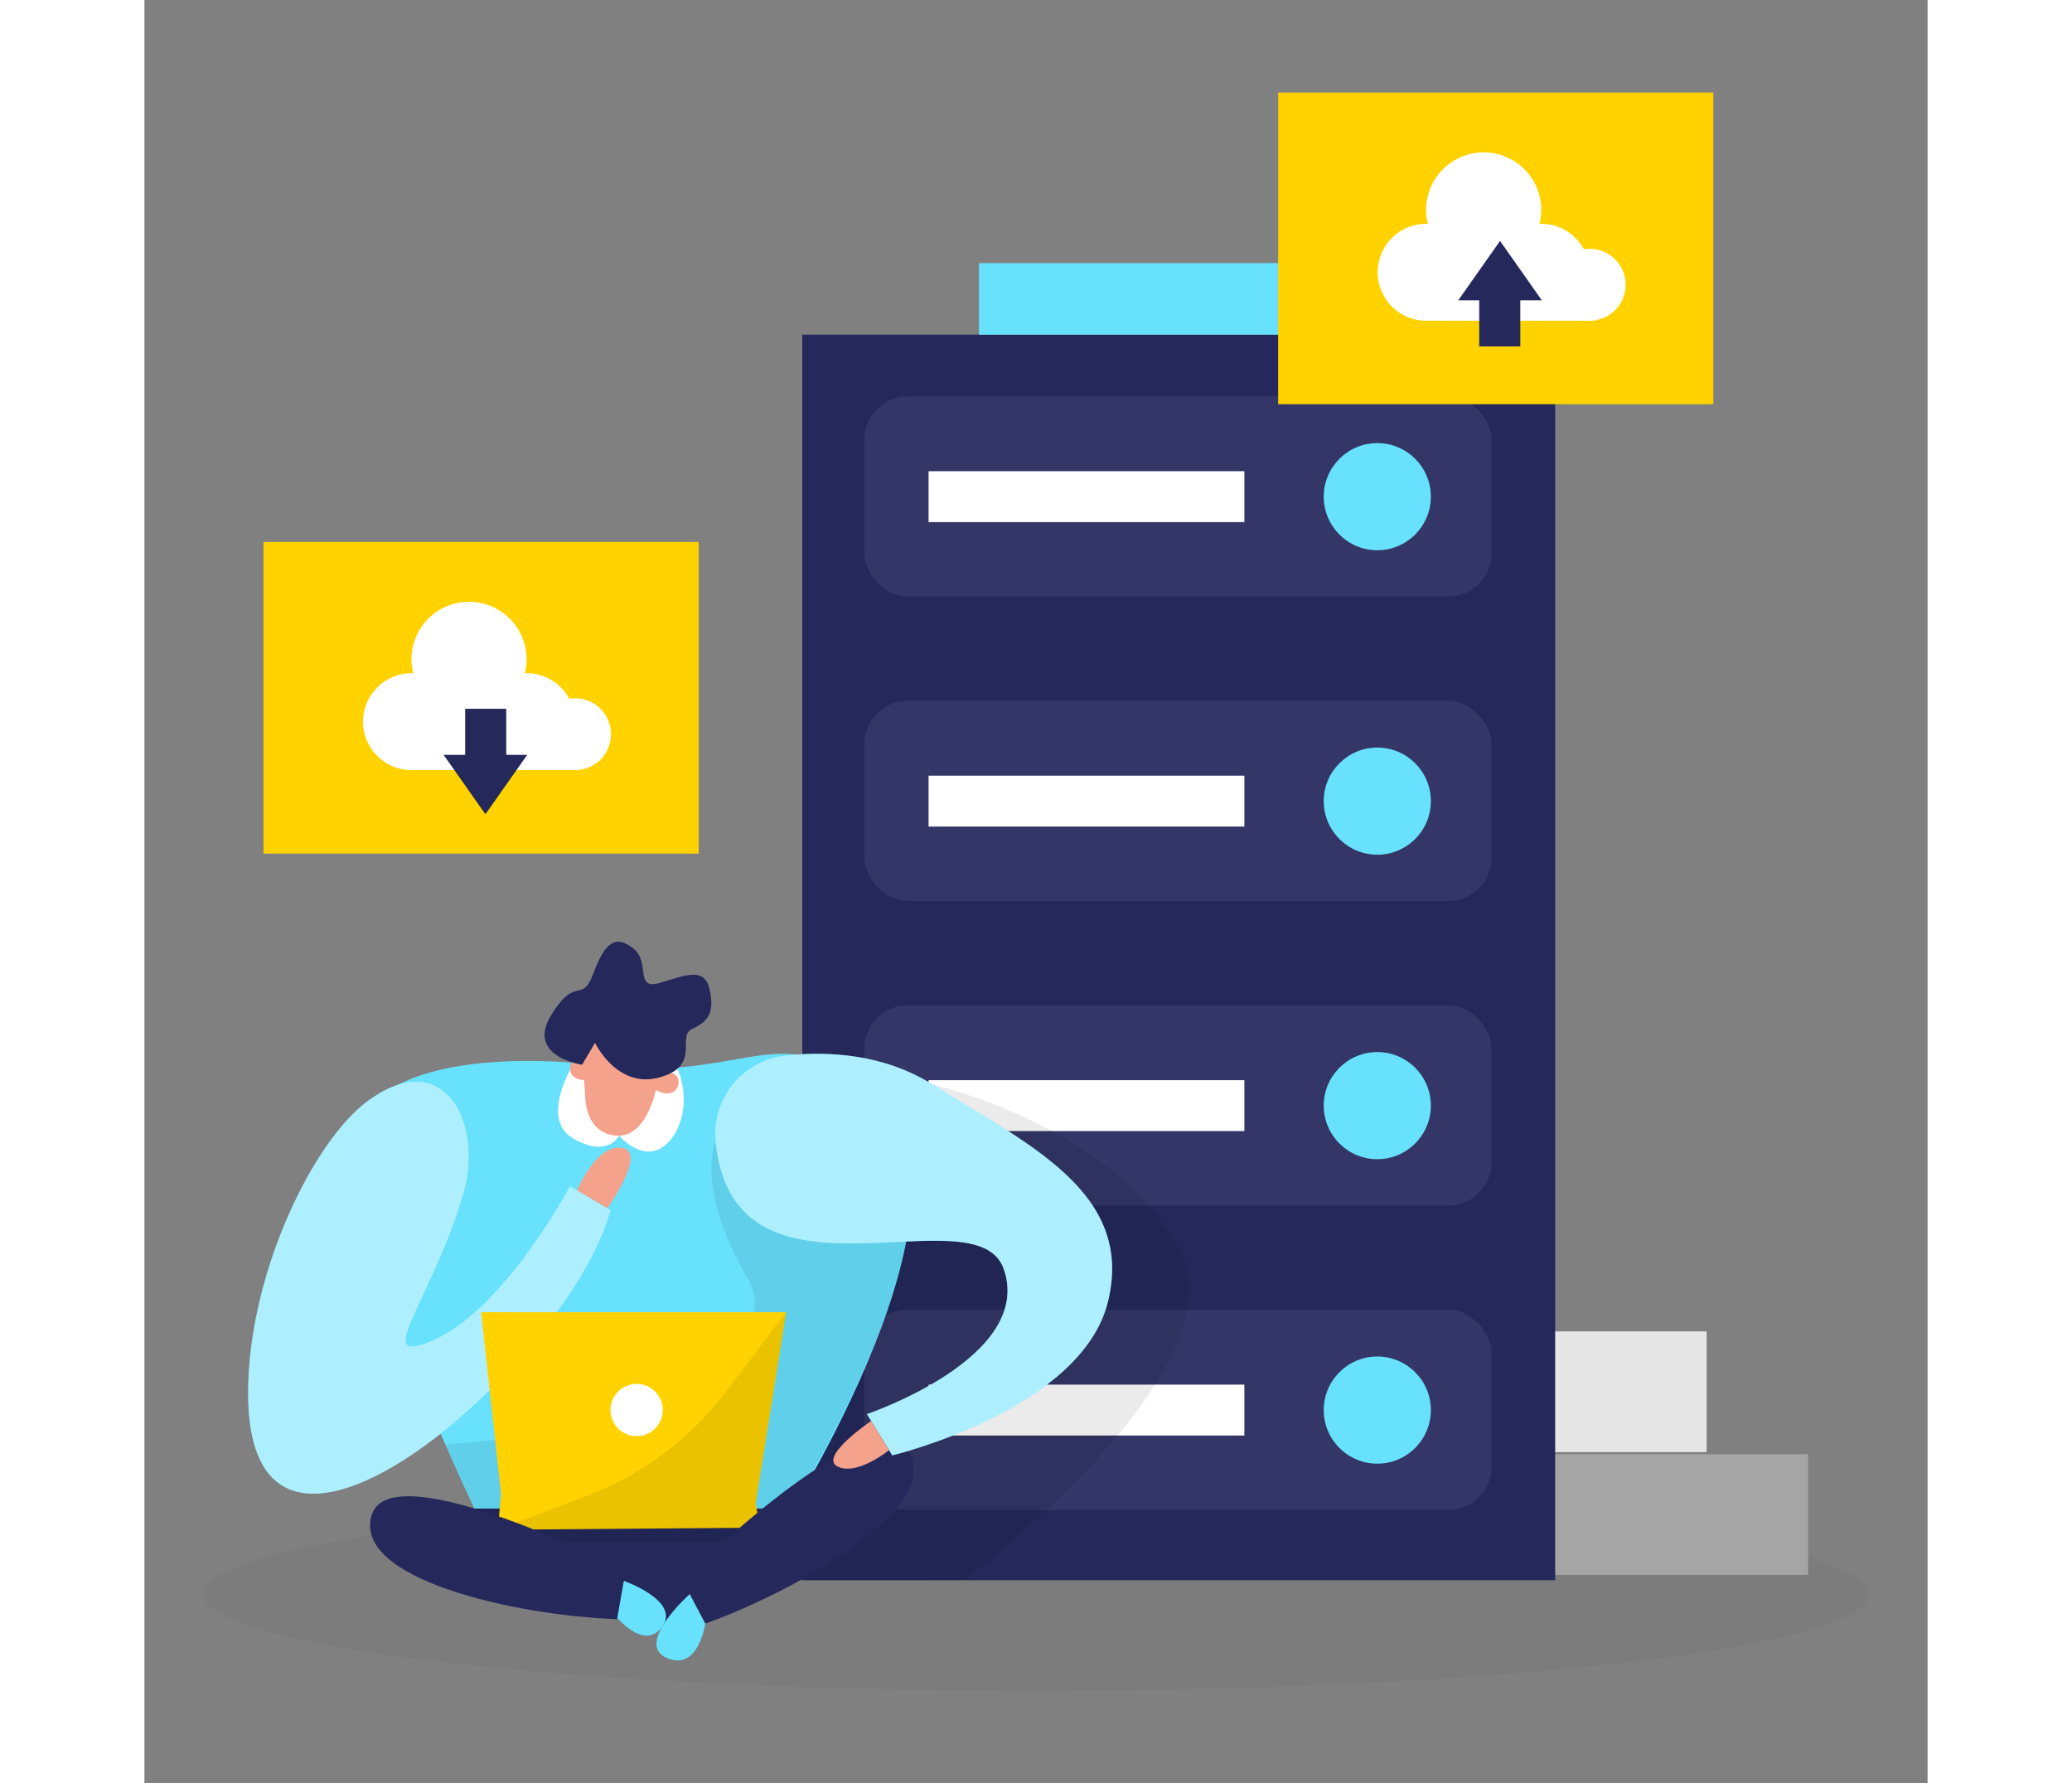 <svg id="_0158_data_maintenance" xmlns="http://www.w3.org/2000/svg" viewBox="0 0 500 500" data-imageid="data-maintenance-3" imageName="Data Maintenance" class="illustrations_image" style="width: 581px;"><rect x="0" y="0" width="500" height="500" fill="#808080" stroke="none"/><defs><style>.cls-1_data-maintenance-3{fill:#fff;}.cls-2_data-maintenance-3{fill:#f4a28c;}.cls-3_data-maintenance-3{opacity:.46;}.cls-3_data-maintenance-3,.cls-4_data-maintenance-3,.cls-5_data-maintenance-3,.cls-6_data-maintenance-3{fill:none;}.cls-7_data-maintenance-3{fill:#a5a5a5;}.cls-8_data-maintenance-3{fill:#e6e6e6;}.cls-4_data-maintenance-3{opacity:.03;}.cls-5_data-maintenance-3{opacity:.07;}.cls-6_data-maintenance-3{opacity:.08;}.cls-9_data-maintenance-3{fill:#24285b;}.cls-10_data-maintenance-3{fill:#000001;}.cls-11_data-maintenance-3{fill:#ffd200;}.cls-12_data-maintenance-3{fill:#68e1fd;}</style></defs><g id="sd_data-maintenance-3" class="cls-4_data-maintenance-3"><ellipse class="cls-10_data-maintenance-3" cx="250" cy="446.92" rx="233.68" ry="27.13"/></g><g id="server_data-maintenance-3"><rect class="cls-8_data-maintenance-3" x="367.59" y="373.28" width="70.46" height="33.84"/><rect class="cls-7_data-maintenance-3" x="367.59" y="407.7" width="98.92" height="33.84"/><rect class="cls-9_data-maintenance-3" x="184.46" y="93.82" width="211.12" height="349.22"/><g class="cls-5_data-maintenance-3"><rect class="cls-1_data-maintenance-3" x="201.86" y="111.09" width="175.9" height="56.17" rx="12.2" ry="12.2"/></g><rect class="cls-12_data-maintenance-3 targetColor" x="234" y="73.77" width="107.47" height="20.06"/><circle class="cls-12_data-maintenance-3 targetColor" cx="345.7" cy="139.25" r="15.02"/><rect class="cls-1_data-maintenance-3" x="219.88" y="132.11" width="88.55" height="14.27"/><g class="cls-5_data-maintenance-3"><rect class="cls-1_data-maintenance-3" x="201.86" y="196.46" width="175.9" height="56.17" rx="12.2" ry="12.2"/></g><circle class="cls-12_data-maintenance-3 targetColor" cx="345.7" cy="224.61" r="15.02"/><rect class="cls-1_data-maintenance-3" x="219.88" y="217.47" width="88.55" height="14.27"/><g class="cls-5_data-maintenance-3"><rect class="cls-1_data-maintenance-3" x="201.86" y="281.82" width="175.9" height="56.17" rx="12.2" ry="12.2"/></g><circle class="cls-12_data-maintenance-3 targetColor" cx="345.7" cy="309.98" r="15.02"/><rect class="cls-1_data-maintenance-3" x="219.88" y="302.84" width="88.55" height="14.27"/><g class="cls-5_data-maintenance-3"><rect class="cls-1_data-maintenance-3" x="201.86" y="367.19" width="175.9" height="56.17" rx="12.2" ry="12.2"/></g><circle class="cls-12_data-maintenance-3 targetColor" cx="345.7" cy="395.34" r="15.02"/><rect class="cls-1_data-maintenance-3" x="219.88" y="388.2" width="88.55" height="14.27"/><g class="cls-6_data-maintenance-3"><path class="cls-10_data-maintenance-3" d="m221.06,304.1s49.36,11.05,68.75,45.39c19.39,34.33-60.09,93.55-60.09,93.55l-55.03.18-12.7-57.52,28.69-40.92,30.38-40.68Z"/></g></g><g id="person_data-maintenance-3"><path class="cls-12_data-maintenance-3 targetColor" d="m120.45,298s-64.51-6.84-62.07,27.29c2.44,34.13,38.59,106.84,38.59,106.84h79.22s60.13-92.22,30.88-121.88c-29.25-29.66-35.92-4.2-86.62-12.26Z"/><polygon class="cls-9_data-maintenance-3" points="96.85 443.22 145.08 456.23 187.85 434.52 194.35 422.95 151.23 422.95 82.63 422.95 96.85 443.22"/><path class="cls-12_data-maintenance-3 targetColor" d="m89.33,334.99c6.04-20.21-5.37-42.28-26.96-26.11-14.8,11.08-32.35,46.42-33.26,79.13-2.1,75.18,90.12-5.7,101.58-48.75l-11.35-6.7s-19.12,36.06-39.96,43.88c-15.03,5.63,1.03-11.58,9.95-41.44Z"/><g class="cls-3_data-maintenance-3"><path class="cls-1_data-maintenance-3" d="m89.33,334.99c6.04-20.21-5.37-42.28-26.96-26.11-14.8,11.08-32.35,46.42-33.26,79.13-2.1,75.18,90.12-5.7,101.58-48.75l-11.35-6.7s-19.12,36.06-39.96,43.88c-15.03,5.63,1.03-11.58,9.95-41.44Z"/></g><path class="cls-1_data-maintenance-3" d="m120.45,298s-9.92,15.61-.2,21.2c9.73,5.59,12.84-.79,12.84-.79,0,0,7.25,8.55,13.72,1.92,6.47-6.63,5.57-19.82-1.04-25.9-6.61-6.08-25.33,3.57-25.33,3.57Z"/><path class="cls-2_data-maintenance-3" d="m122.71,298.51c.42,2.88.77,5.77.87,8.68.13,3.99,1.41,9.92,7.71,11.09,9.71,1.8,12.29-13.56,12.29-13.56,0,0,6.11-14.39-4.4-16.37-9.47-1.78-18.4-3.05-16.46,10.16Z"/><g class="cls-6_data-maintenance-3"><path class="cls-10_data-maintenance-3" d="m160.15,320.17s-6.02,12.65,9.21,38.59c8.72,14.85-18.14,39.63-18.14,39.63l-66.82,6.69,12.56,27.05h79.22s34.81-56.62,37.5-85.76c2.69-29.14-53.53-26.2-53.53-26.2Z"/></g><path class="cls-2_data-maintenance-3" d="m142.97,305.33s.56-4.67,4.62-4.47c4.07.2,2.47,8.91-4.62,4.47Z"/><path class="cls-2_data-maintenance-3" d="m125.05,302.73s1.43-4.48-2.36-5.98c-3.78-1.51-5.94,7.09,2.36,5.98Z"/><polygon class="cls-11_data-maintenance-3" points="100 418.83 94.41 367.9 179.93 367.9 171.4 421.44 172.61 428.3 99.09 428.88 100 418.83"/><path class="cls-12_data-maintenance-3 targetColor" d="m134.42,443.22s16.23,5.67,10.66,13.01c-5.57,7.34-14.39-4.85-14.39-4.85l3.73-8.16Z"/><g class="cls-6_data-maintenance-3"><path class="cls-10_data-maintenance-3" d="m179.93,367.9l-16.96,22.39c-9.89,13.06-23.26,23.09-38.56,28.93l-25.32,9.66,67.8-.54,5.72-.05-1.22-6.86,8.53-53.54Z"/></g><path class="cls-9_data-maintenance-3" d="m122.71,298.51s-15.74-2.26-8.7-13.83c7.04-11.57,8.59-2.9,11.92-11.87,3.32-8.97,6.31-10.7,11.19-6.87,4.87,3.83.15,11.85,7.52,9.6,7.37-2.25,12.4-4.36,13.8,1.74,1.4,6.1.03,9.02-4.74,11.12-4.77,2.09,2.7,10.31-9.22,13.66-11.93,3.35-18.13-9.68-18.13-9.68l-3.63,6.13Z"/><path class="cls-9_data-maintenance-3" d="m134.92,440.39s-65.59-33.48-71.18-15.67c-5.59,17.82,39.61,28.17,68.79,29.24l2.39-13.57Z"/><circle class="cls-1_data-maintenance-3" cx="138.01" cy="395.33" r="7.33"/><path class="cls-9_data-maintenance-3" d="m150.85,443.01s52.31-51.83,63.05-36.56-29.17,38.87-56.65,48.76l-6.4-12.2Z"/><path class="cls-12_data-maintenance-3 targetColor" d="m152.9,446.92s-15.5,13.81-6.53,17.87c8.97,4.06,10.88-9.58,10.88-9.58l-4.35-8.29Z"/><path class="cls-12_data-maintenance-3 targetColor" d="m160.15,320.17c-1.21-12.13,7.6-22.94,19.72-24.24,11.82-1.27,27.37-.49,41.19,8.17,26.81,16.8,56.47,30.21,49.16,60.68-7.31,30.47-60.53,43.26-60.53,43.26l-7.09-11.57s46.91-15.84,38.38-40.63c-7.69-22.33-75.76,14.98-80.81-35.68Z"/><g class="cls-3_data-maintenance-3"><path class="cls-1_data-maintenance-3" d="m160.15,320.17c-1.21-12.13,7.6-22.94,19.72-24.24,11.82-1.27,27.37-.49,41.19,8.17,26.81,16.8,56.47,30.21,49.16,60.68-7.31,30.47-60.53,43.26-60.53,43.26l-7.09-11.57s46.91-15.84,38.38-40.63c-7.69-22.33-75.76,14.98-80.81-35.68Z"/></g><path class="cls-2_data-maintenance-3" d="m203.77,398.39s-14.8,10.01-9.42,12.76c5.38,2.76,14.44-4.57,14.44-4.57l-5.03-8.19Z"/><path class="cls-2_data-maintenance-3" d="m121.33,333.73s5.3-12.99,12.56-11.94c7.26,1.05-4.07,16.96-4.07,16.96l-8.49-5.01Z"/></g><g id="up_data-maintenance-3"><rect class="cls-11_data-maintenance-3" x="317.9" y="25.95" width="122.03" height="87.37"/><path class="cls-1_data-maintenance-3" d="m415.34,79.84c0-5.57-4.52-10.08-10.08-10.08-.55,0-1.09.06-1.62.14-2.29-4.26-6.79-7.16-11.97-7.16-.17,0-.33.02-.5.03.31-1.25.5-2.56.5-3.91,0-8.91-7.22-16.14-16.14-16.14s-16.14,7.22-16.14,16.14c0,1.35.18,2.66.5,3.91-.17,0-.33-.03-.5-.03-7.51,0-13.59,6.09-13.59,13.59s6.09,13.59,13.59,13.59h47.18v-.09c4.94-.64,8.77-4.86,8.77-9.99Z"/><polygon class="cls-9_data-maintenance-3" points="391.84 84.2 380.12 67.55 368.4 84.2 374.28 84.2 374.28 97.12 385.8 97.12 385.8 84.2 391.84 84.2"/></g><g id="down_data-maintenance-3"><rect class="cls-11_data-maintenance-3" x="33.39" y="151.95" width="122.03" height="87.37"/><path class="cls-1_data-maintenance-3" d="m130.83,205.84c0-5.57-4.52-10.08-10.08-10.08-.55,0-1.09.06-1.62.14-2.29-4.26-6.79-7.16-11.97-7.16-.17,0-.33.02-.5.03.31-1.25.5-2.56.5-3.91,0-8.91-7.22-16.14-16.14-16.14s-16.14,7.22-16.14,16.14c0,1.35.18,2.66.5,3.91-.17,0-.33-.03-.5-.03-7.51,0-13.59,6.09-13.59,13.59s6.09,13.59,13.59,13.59h47.18v-.09c4.94-.64,8.77-4.86,8.77-9.99Z"/><polygon class="cls-9_data-maintenance-3" points="83.89 211.64 95.61 228.29 107.33 211.64 101.45 211.64 101.45 198.72 89.93 198.72 89.93 211.64 83.89 211.64"/></g></svg>